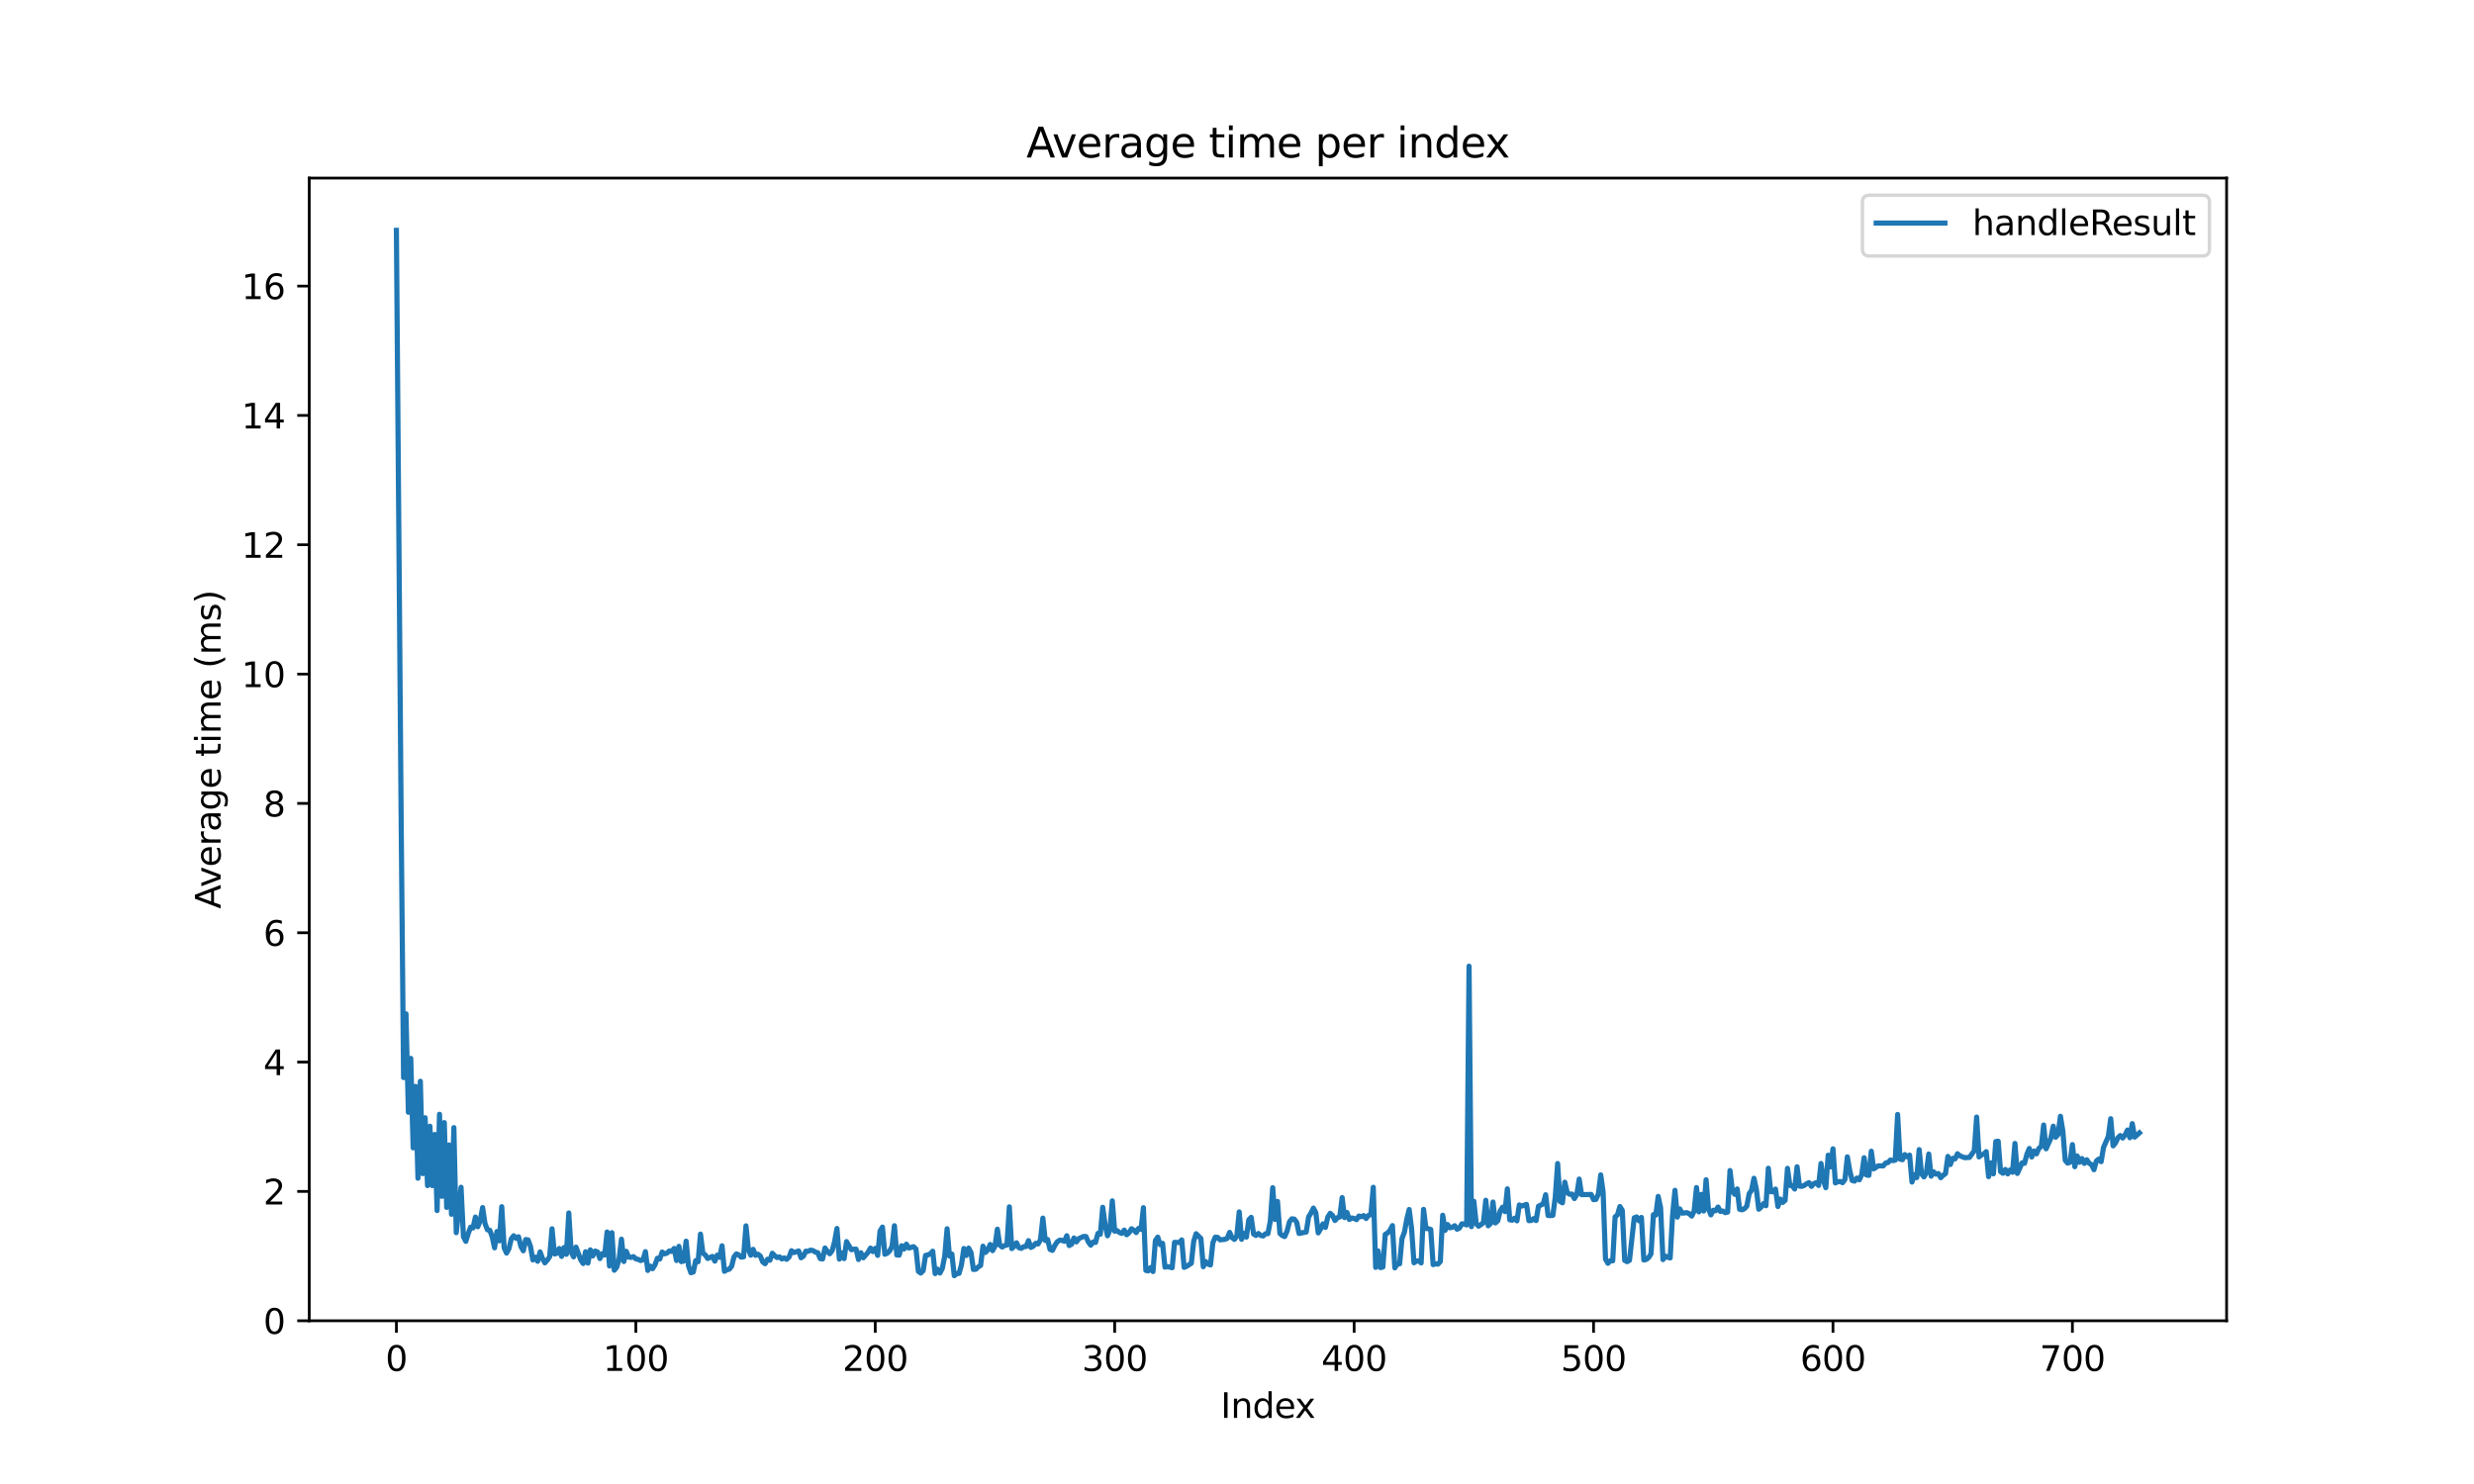 <?xml version="1.0" encoding="utf-8" standalone="no"?>
<!DOCTYPE svg PUBLIC "-//W3C//DTD SVG 1.1//EN"
  "http://www.w3.org/Graphics/SVG/1.1/DTD/svg11.dtd">
<svg xmlns:xlink="http://www.w3.org/1999/xlink" width="720pt" height="432pt" viewBox="0 0 720 432" xmlns="http://www.w3.org/2000/svg" version="1.1">
 <defs>
  <style type="text/css">*{stroke-linejoin: round; stroke-linecap: butt}</style>
 </defs>
 <g id="figure_1">
  <g id="patch_1">
   <path d="M 0 432 
L 720 432 
L 720 0 
L 0 0 
z
" style="fill: #ffffff"/>
  </g>
  <g id="axes_1">
   <g id="patch_2">
    <path d="M 90 384.48 
L 648 384.48 
L 648 51.84 
L 90 51.84 
z
" style="fill: #ffffff"/>
   </g>
   <g id="matplotlib.axis_1">
    <g id="xtick_1">
     <g id="line2d_1">
      <defs>
       <path id="med10ab47ea" d="M 0 0 
L 0 3.5 
" style="stroke: #000000; stroke-width: 0.8"/>
      </defs>
      <g>
       <use xlink:href="#med10ab47ea" x="115.364" y="384.48" style="stroke: #000000; stroke-width: 0.8"/>
      </g>
     </g>
     <g id="text_1">
      <!-- 0 -->
      <g transform="translate(112.182 399.078) scale(0.1 -0.1)">
       <defs>
        <path id="DejaVuSans-30" d="M 2034 4250 
Q 1547 4250 1301 3770 
Q 1056 3291 1056 2328 
Q 1056 1369 1301 889 
Q 1547 409 2034 409 
Q 2525 409 2770 889 
Q 3016 1369 3016 2328 
Q 3016 3291 2770 3770 
Q 2525 4250 2034 4250 
z
M 2034 4750 
Q 2819 4750 3233 4129 
Q 3647 3509 3647 2328 
Q 3647 1150 3233 529 
Q 2819 -91 2034 -91 
Q 1250 -91 836 529 
Q 422 1150 422 2328 
Q 422 3509 836 4129 
Q 1250 4750 2034 4750 
z
" transform="scale(0.016)"/>
       </defs>
       <use xlink:href="#DejaVuSans-30"/>
      </g>
     </g>
    </g>
    <g id="xtick_2">
     <g id="line2d_2">
      <g>
       <use xlink:href="#med10ab47ea" x="185.044" y="384.48" style="stroke: #000000; stroke-width: 0.8"/>
      </g>
     </g>
     <g id="text_2">
      <!-- 100 -->
      <g transform="translate(175.5 399.078) scale(0.1 -0.1)">
       <defs>
        <path id="DejaVuSans-31" d="M 794 531 
L 1825 531 
L 1825 4091 
L 703 3866 
L 703 4441 
L 1819 4666 
L 2450 4666 
L 2450 531 
L 3481 531 
L 3481 0 
L 794 0 
L 794 531 
z
" transform="scale(0.016)"/>
       </defs>
       <use xlink:href="#DejaVuSans-31"/>
       <use xlink:href="#DejaVuSans-30" transform="translate(63.623 0)"/>
       <use xlink:href="#DejaVuSans-30" transform="translate(127.246 0)"/>
      </g>
     </g>
    </g>
    <g id="xtick_3">
     <g id="line2d_3">
      <g>
       <use xlink:href="#med10ab47ea" x="254.724" y="384.48" style="stroke: #000000; stroke-width: 0.8"/>
      </g>
     </g>
     <g id="text_3">
      <!-- 200 -->
      <g transform="translate(245.181 399.078) scale(0.1 -0.1)">
       <defs>
        <path id="DejaVuSans-32" d="M 1228 531 
L 3431 531 
L 3431 0 
L 469 0 
L 469 531 
Q 828 903 1448 1529 
Q 2069 2156 2228 2338 
Q 2531 2678 2651 2914 
Q 2772 3150 2772 3378 
Q 2772 3750 2511 3984 
Q 2250 4219 1831 4219 
Q 1534 4219 1204 4116 
Q 875 4013 500 3803 
L 500 4441 
Q 881 4594 1212 4672 
Q 1544 4750 1819 4750 
Q 2544 4750 2975 4387 
Q 3406 4025 3406 3419 
Q 3406 3131 3298 2873 
Q 3191 2616 2906 2266 
Q 2828 2175 2409 1742 
Q 1991 1309 1228 531 
z
" transform="scale(0.016)"/>
       </defs>
       <use xlink:href="#DejaVuSans-32"/>
       <use xlink:href="#DejaVuSans-30" transform="translate(63.623 0)"/>
       <use xlink:href="#DejaVuSans-30" transform="translate(127.246 0)"/>
      </g>
     </g>
    </g>
    <g id="xtick_4">
     <g id="line2d_4">
      <g>
       <use xlink:href="#med10ab47ea" x="324.405" y="384.48" style="stroke: #000000; stroke-width: 0.8"/>
      </g>
     </g>
     <g id="text_4">
      <!-- 300 -->
      <g transform="translate(314.861 399.078) scale(0.1 -0.1)">
       <defs>
        <path id="DejaVuSans-33" d="M 2597 2516 
Q 3050 2419 3304 2112 
Q 3559 1806 3559 1356 
Q 3559 666 3084 287 
Q 2609 -91 1734 -91 
Q 1441 -91 1130 -33 
Q 819 25 488 141 
L 488 750 
Q 750 597 1062 519 
Q 1375 441 1716 441 
Q 2309 441 2620 675 
Q 2931 909 2931 1356 
Q 2931 1769 2642 2001 
Q 2353 2234 1838 2234 
L 1294 2234 
L 1294 2753 
L 1863 2753 
Q 2328 2753 2575 2939 
Q 2822 3125 2822 3475 
Q 2822 3834 2567 4026 
Q 2313 4219 1838 4219 
Q 1578 4219 1281 4162 
Q 984 4106 628 3988 
L 628 4550 
Q 988 4650 1302 4700 
Q 1616 4750 1894 4750 
Q 2613 4750 3031 4423 
Q 3450 4097 3450 3541 
Q 3450 3153 3228 2886 
Q 3006 2619 2597 2516 
z
" transform="scale(0.016)"/>
       </defs>
       <use xlink:href="#DejaVuSans-33"/>
       <use xlink:href="#DejaVuSans-30" transform="translate(63.623 0)"/>
       <use xlink:href="#DejaVuSans-30" transform="translate(127.246 0)"/>
      </g>
     </g>
    </g>
    <g id="xtick_5">
     <g id="line2d_5">
      <g>
       <use xlink:href="#med10ab47ea" x="394.085" y="384.48" style="stroke: #000000; stroke-width: 0.8"/>
      </g>
     </g>
     <g id="text_5">
      <!-- 400 -->
      <g transform="translate(384.541 399.078) scale(0.1 -0.1)">
       <defs>
        <path id="DejaVuSans-34" d="M 2419 4116 
L 825 1625 
L 2419 1625 
L 2419 4116 
z
M 2253 4666 
L 3047 4666 
L 3047 1625 
L 3713 1625 
L 3713 1100 
L 3047 1100 
L 3047 0 
L 2419 0 
L 2419 1100 
L 313 1100 
L 313 1709 
L 2253 4666 
z
" transform="scale(0.016)"/>
       </defs>
       <use xlink:href="#DejaVuSans-34"/>
       <use xlink:href="#DejaVuSans-30" transform="translate(63.623 0)"/>
       <use xlink:href="#DejaVuSans-30" transform="translate(127.246 0)"/>
      </g>
     </g>
    </g>
    <g id="xtick_6">
     <g id="line2d_6">
      <g>
       <use xlink:href="#med10ab47ea" x="463.765" y="384.48" style="stroke: #000000; stroke-width: 0.8"/>
      </g>
     </g>
     <g id="text_6">
      <!-- 500 -->
      <g transform="translate(454.221 399.078) scale(0.1 -0.1)">
       <defs>
        <path id="DejaVuSans-35" d="M 691 4666 
L 3169 4666 
L 3169 4134 
L 1269 4134 
L 1269 2991 
Q 1406 3038 1543 3061 
Q 1681 3084 1819 3084 
Q 2600 3084 3056 2656 
Q 3513 2228 3513 1497 
Q 3513 744 3044 326 
Q 2575 -91 1722 -91 
Q 1428 -91 1123 -41 
Q 819 9 494 109 
L 494 744 
Q 775 591 1075 516 
Q 1375 441 1709 441 
Q 2250 441 2565 725 
Q 2881 1009 2881 1497 
Q 2881 1984 2565 2268 
Q 2250 2553 1709 2553 
Q 1456 2553 1204 2497 
Q 953 2441 691 2322 
L 691 4666 
z
" transform="scale(0.016)"/>
       </defs>
       <use xlink:href="#DejaVuSans-35"/>
       <use xlink:href="#DejaVuSans-30" transform="translate(63.623 0)"/>
       <use xlink:href="#DejaVuSans-30" transform="translate(127.246 0)"/>
      </g>
     </g>
    </g>
    <g id="xtick_7">
     <g id="line2d_7">
      <g>
       <use xlink:href="#med10ab47ea" x="533.446" y="384.48" style="stroke: #000000; stroke-width: 0.8"/>
      </g>
     </g>
     <g id="text_7">
      <!-- 600 -->
      <g transform="translate(523.902 399.078) scale(0.1 -0.1)">
       <defs>
        <path id="DejaVuSans-36" d="M 2113 2584 
Q 1688 2584 1439 2293 
Q 1191 2003 1191 1497 
Q 1191 994 1439 701 
Q 1688 409 2113 409 
Q 2538 409 2786 701 
Q 3034 994 3034 1497 
Q 3034 2003 2786 2293 
Q 2538 2584 2113 2584 
z
M 3366 4563 
L 3366 3988 
Q 3128 4100 2886 4159 
Q 2644 4219 2406 4219 
Q 1781 4219 1451 3797 
Q 1122 3375 1075 2522 
Q 1259 2794 1537 2939 
Q 1816 3084 2150 3084 
Q 2853 3084 3261 2657 
Q 3669 2231 3669 1497 
Q 3669 778 3244 343 
Q 2819 -91 2113 -91 
Q 1303 -91 875 529 
Q 447 1150 447 2328 
Q 447 3434 972 4092 
Q 1497 4750 2381 4750 
Q 2619 4750 2861 4703 
Q 3103 4656 3366 4563 
z
" transform="scale(0.016)"/>
       </defs>
       <use xlink:href="#DejaVuSans-36"/>
       <use xlink:href="#DejaVuSans-30" transform="translate(63.623 0)"/>
       <use xlink:href="#DejaVuSans-30" transform="translate(127.246 0)"/>
      </g>
     </g>
    </g>
    <g id="xtick_8">
     <g id="line2d_8">
      <g>
       <use xlink:href="#med10ab47ea" x="603.126" y="384.48" style="stroke: #000000; stroke-width: 0.8"/>
      </g>
     </g>
     <g id="text_8">
      <!-- 700 -->
      <g transform="translate(593.582 399.078) scale(0.1 -0.1)">
       <defs>
        <path id="DejaVuSans-37" d="M 525 4666 
L 3525 4666 
L 3525 4397 
L 1831 0 
L 1172 0 
L 2766 4134 
L 525 4134 
L 525 4666 
z
" transform="scale(0.016)"/>
       </defs>
       <use xlink:href="#DejaVuSans-37"/>
       <use xlink:href="#DejaVuSans-30" transform="translate(63.623 0)"/>
       <use xlink:href="#DejaVuSans-30" transform="translate(127.246 0)"/>
      </g>
     </g>
    </g>
    <g id="text_9">
     <!-- Index -->
     <g transform="translate(355.234 412.757) scale(0.1 -0.1)">
      <defs>
       <path id="DejaVuSans-49" d="M 628 4666 
L 1259 4666 
L 1259 0 
L 628 0 
L 628 4666 
z
" transform="scale(0.016)"/>
       <path id="DejaVuSans-6e" d="M 3513 2113 
L 3513 0 
L 2938 0 
L 2938 2094 
Q 2938 2591 2744 2837 
Q 2550 3084 2163 3084 
Q 1697 3084 1428 2787 
Q 1159 2491 1159 1978 
L 1159 0 
L 581 0 
L 581 3500 
L 1159 3500 
L 1159 2956 
Q 1366 3272 1645 3428 
Q 1925 3584 2291 3584 
Q 2894 3584 3203 3211 
Q 3513 2838 3513 2113 
z
" transform="scale(0.016)"/>
       <path id="DejaVuSans-64" d="M 2906 2969 
L 2906 4863 
L 3481 4863 
L 3481 0 
L 2906 0 
L 2906 525 
Q 2725 213 2448 61 
Q 2172 -91 1784 -91 
Q 1150 -91 751 415 
Q 353 922 353 1747 
Q 353 2572 751 3078 
Q 1150 3584 1784 3584 
Q 2172 3584 2448 3432 
Q 2725 3281 2906 2969 
z
M 947 1747 
Q 947 1113 1208 752 
Q 1469 391 1925 391 
Q 2381 391 2643 752 
Q 2906 1113 2906 1747 
Q 2906 2381 2643 2742 
Q 2381 3103 1925 3103 
Q 1469 3103 1208 2742 
Q 947 2381 947 1747 
z
" transform="scale(0.016)"/>
       <path id="DejaVuSans-65" d="M 3597 1894 
L 3597 1613 
L 953 1613 
Q 991 1019 1311 708 
Q 1631 397 2203 397 
Q 2534 397 2845 478 
Q 3156 559 3463 722 
L 3463 178 
Q 3153 47 2828 -22 
Q 2503 -91 2169 -91 
Q 1331 -91 842 396 
Q 353 884 353 1716 
Q 353 2575 817 3079 
Q 1281 3584 2069 3584 
Q 2775 3584 3186 3129 
Q 3597 2675 3597 1894 
z
M 3022 2063 
Q 3016 2534 2758 2815 
Q 2500 3097 2075 3097 
Q 1594 3097 1305 2825 
Q 1016 2553 972 2059 
L 3022 2063 
z
" transform="scale(0.016)"/>
       <path id="DejaVuSans-78" d="M 3513 3500 
L 2247 1797 
L 3578 0 
L 2900 0 
L 1881 1375 
L 863 0 
L 184 0 
L 1544 1831 
L 300 3500 
L 978 3500 
L 1906 2253 
L 2834 3500 
L 3513 3500 
z
" transform="scale(0.016)"/>
      </defs>
      <use xlink:href="#DejaVuSans-49"/>
      <use xlink:href="#DejaVuSans-6e" transform="translate(29.492 0)"/>
      <use xlink:href="#DejaVuSans-64" transform="translate(92.871 0)"/>
      <use xlink:href="#DejaVuSans-65" transform="translate(156.348 0)"/>
      <use xlink:href="#DejaVuSans-78" transform="translate(216.121 0)"/>
     </g>
    </g>
   </g>
   <g id="matplotlib.axis_2">
    <g id="ytick_1">
     <g id="line2d_9">
      <defs>
       <path id="md14aa8a199" d="M 0 0 
L -3.5 0 
" style="stroke: #000000; stroke-width: 0.8"/>
      </defs>
      <g>
       <use xlink:href="#md14aa8a199" x="90" y="384.48" style="stroke: #000000; stroke-width: 0.8"/>
      </g>
     </g>
     <g id="text_10">
      <!-- 0 -->
      <g transform="translate(76.638 388.279) scale(0.1 -0.1)">
       <use xlink:href="#DejaVuSans-30"/>
      </g>
     </g>
    </g>
    <g id="ytick_2">
     <g id="line2d_10">
      <g>
       <use xlink:href="#md14aa8a199" x="90" y="346.83" style="stroke: #000000; stroke-width: 0.8"/>
      </g>
     </g>
     <g id="text_11">
      <!-- 2 -->
      <g transform="translate(76.638 350.629) scale(0.1 -0.1)">
       <use xlink:href="#DejaVuSans-32"/>
      </g>
     </g>
    </g>
    <g id="ytick_3">
     <g id="line2d_11">
      <g>
       <use xlink:href="#md14aa8a199" x="90" y="309.181" style="stroke: #000000; stroke-width: 0.8"/>
      </g>
     </g>
     <g id="text_12">
      <!-- 4 -->
      <g transform="translate(76.638 312.98) scale(0.1 -0.1)">
       <use xlink:href="#DejaVuSans-34"/>
      </g>
     </g>
    </g>
    <g id="ytick_4">
     <g id="line2d_12">
      <g>
       <use xlink:href="#md14aa8a199" x="90" y="271.531" style="stroke: #000000; stroke-width: 0.8"/>
      </g>
     </g>
     <g id="text_13">
      <!-- 6 -->
      <g transform="translate(76.638 275.33) scale(0.1 -0.1)">
       <use xlink:href="#DejaVuSans-36"/>
      </g>
     </g>
    </g>
    <g id="ytick_5">
     <g id="line2d_13">
      <g>
       <use xlink:href="#md14aa8a199" x="90" y="233.881" style="stroke: #000000; stroke-width: 0.8"/>
      </g>
     </g>
     <g id="text_14">
      <!-- 8 -->
      <g transform="translate(76.638 237.68) scale(0.1 -0.1)">
       <defs>
        <path id="DejaVuSans-38" d="M 2034 2216 
Q 1584 2216 1326 1975 
Q 1069 1734 1069 1313 
Q 1069 891 1326 650 
Q 1584 409 2034 409 
Q 2484 409 2743 651 
Q 3003 894 3003 1313 
Q 3003 1734 2745 1975 
Q 2488 2216 2034 2216 
z
M 1403 2484 
Q 997 2584 770 2862 
Q 544 3141 544 3541 
Q 544 4100 942 4425 
Q 1341 4750 2034 4750 
Q 2731 4750 3128 4425 
Q 3525 4100 3525 3541 
Q 3525 3141 3298 2862 
Q 3072 2584 2669 2484 
Q 3125 2378 3379 2068 
Q 3634 1759 3634 1313 
Q 3634 634 3220 271 
Q 2806 -91 2034 -91 
Q 1263 -91 848 271 
Q 434 634 434 1313 
Q 434 1759 690 2068 
Q 947 2378 1403 2484 
z
M 1172 3481 
Q 1172 3119 1398 2916 
Q 1625 2713 2034 2713 
Q 2441 2713 2670 2916 
Q 2900 3119 2900 3481 
Q 2900 3844 2670 4047 
Q 2441 4250 2034 4250 
Q 1625 4250 1398 4047 
Q 1172 3844 1172 3481 
z
" transform="scale(0.016)"/>
       </defs>
       <use xlink:href="#DejaVuSans-38"/>
      </g>
     </g>
    </g>
    <g id="ytick_6">
     <g id="line2d_14">
      <g>
       <use xlink:href="#md14aa8a199" x="90" y="196.231" style="stroke: #000000; stroke-width: 0.8"/>
      </g>
     </g>
     <g id="text_15">
      <!-- 10 -->
      <g transform="translate(70.275 200.031) scale(0.1 -0.1)">
       <use xlink:href="#DejaVuSans-31"/>
       <use xlink:href="#DejaVuSans-30" transform="translate(63.623 0)"/>
      </g>
     </g>
    </g>
    <g id="ytick_7">
     <g id="line2d_15">
      <g>
       <use xlink:href="#md14aa8a199" x="90" y="158.582" style="stroke: #000000; stroke-width: 0.8"/>
      </g>
     </g>
     <g id="text_16">
      <!-- 12 -->
      <g transform="translate(70.275 162.381) scale(0.1 -0.1)">
       <use xlink:href="#DejaVuSans-31"/>
       <use xlink:href="#DejaVuSans-32" transform="translate(63.623 0)"/>
      </g>
     </g>
    </g>
    <g id="ytick_8">
     <g id="line2d_16">
      <g>
       <use xlink:href="#md14aa8a199" x="90" y="120.932" style="stroke: #000000; stroke-width: 0.8"/>
      </g>
     </g>
     <g id="text_17">
      <!-- 14 -->
      <g transform="translate(70.275 124.731) scale(0.1 -0.1)">
       <use xlink:href="#DejaVuSans-31"/>
       <use xlink:href="#DejaVuSans-34" transform="translate(63.623 0)"/>
      </g>
     </g>
    </g>
    <g id="ytick_9">
     <g id="line2d_17">
      <g>
       <use xlink:href="#md14aa8a199" x="90" y="83.282" style="stroke: #000000; stroke-width: 0.8"/>
      </g>
     </g>
     <g id="text_18">
      <!-- 16 -->
      <g transform="translate(70.275 87.081) scale(0.1 -0.1)">
       <use xlink:href="#DejaVuSans-31"/>
       <use xlink:href="#DejaVuSans-36" transform="translate(63.623 0)"/>
      </g>
     </g>
    </g>
    <g id="text_19">
     <!-- Average time (ms) -->
     <g transform="translate(64.195 264.544) rotate(-90) scale(0.1 -0.1)">
      <defs>
       <path id="DejaVuSans-41" d="M 2188 4044 
L 1331 1722 
L 3047 1722 
L 2188 4044 
z
M 1831 4666 
L 2547 4666 
L 4325 0 
L 3669 0 
L 3244 1197 
L 1141 1197 
L 716 0 
L 50 0 
L 1831 4666 
z
" transform="scale(0.016)"/>
       <path id="DejaVuSans-76" d="M 191 3500 
L 800 3500 
L 1894 563 
L 2988 3500 
L 3597 3500 
L 2284 0 
L 1503 0 
L 191 3500 
z
" transform="scale(0.016)"/>
       <path id="DejaVuSans-72" d="M 2631 2963 
Q 2534 3019 2420 3045 
Q 2306 3072 2169 3072 
Q 1681 3072 1420 2755 
Q 1159 2438 1159 1844 
L 1159 0 
L 581 0 
L 581 3500 
L 1159 3500 
L 1159 2956 
Q 1341 3275 1631 3429 
Q 1922 3584 2338 3584 
Q 2397 3584 2469 3576 
Q 2541 3569 2628 3553 
L 2631 2963 
z
" transform="scale(0.016)"/>
       <path id="DejaVuSans-61" d="M 2194 1759 
Q 1497 1759 1228 1600 
Q 959 1441 959 1056 
Q 959 750 1161 570 
Q 1363 391 1709 391 
Q 2188 391 2477 730 
Q 2766 1069 2766 1631 
L 2766 1759 
L 2194 1759 
z
M 3341 1997 
L 3341 0 
L 2766 0 
L 2766 531 
Q 2569 213 2275 61 
Q 1981 -91 1556 -91 
Q 1019 -91 701 211 
Q 384 513 384 1019 
Q 384 1609 779 1909 
Q 1175 2209 1959 2209 
L 2766 2209 
L 2766 2266 
Q 2766 2663 2505 2880 
Q 2244 3097 1772 3097 
Q 1472 3097 1187 3025 
Q 903 2953 641 2809 
L 641 3341 
Q 956 3463 1253 3523 
Q 1550 3584 1831 3584 
Q 2591 3584 2966 3190 
Q 3341 2797 3341 1997 
z
" transform="scale(0.016)"/>
       <path id="DejaVuSans-67" d="M 2906 1791 
Q 2906 2416 2648 2759 
Q 2391 3103 1925 3103 
Q 1463 3103 1205 2759 
Q 947 2416 947 1791 
Q 947 1169 1205 825 
Q 1463 481 1925 481 
Q 2391 481 2648 825 
Q 2906 1169 2906 1791 
z
M 3481 434 
Q 3481 -459 3084 -895 
Q 2688 -1331 1869 -1331 
Q 1566 -1331 1297 -1286 
Q 1028 -1241 775 -1147 
L 775 -588 
Q 1028 -725 1275 -790 
Q 1522 -856 1778 -856 
Q 2344 -856 2625 -561 
Q 2906 -266 2906 331 
L 2906 616 
Q 2728 306 2450 153 
Q 2172 0 1784 0 
Q 1141 0 747 490 
Q 353 981 353 1791 
Q 353 2603 747 3093 
Q 1141 3584 1784 3584 
Q 2172 3584 2450 3431 
Q 2728 3278 2906 2969 
L 2906 3500 
L 3481 3500 
L 3481 434 
z
" transform="scale(0.016)"/>
       <path id="DejaVuSans-20" transform="scale(0.016)"/>
       <path id="DejaVuSans-74" d="M 1172 4494 
L 1172 3500 
L 2356 3500 
L 2356 3053 
L 1172 3053 
L 1172 1153 
Q 1172 725 1289 603 
Q 1406 481 1766 481 
L 2356 481 
L 2356 0 
L 1766 0 
Q 1100 0 847 248 
Q 594 497 594 1153 
L 594 3053 
L 172 3053 
L 172 3500 
L 594 3500 
L 594 4494 
L 1172 4494 
z
" transform="scale(0.016)"/>
       <path id="DejaVuSans-69" d="M 603 3500 
L 1178 3500 
L 1178 0 
L 603 0 
L 603 3500 
z
M 603 4863 
L 1178 4863 
L 1178 4134 
L 603 4134 
L 603 4863 
z
" transform="scale(0.016)"/>
       <path id="DejaVuSans-6d" d="M 3328 2828 
Q 3544 3216 3844 3400 
Q 4144 3584 4550 3584 
Q 5097 3584 5394 3201 
Q 5691 2819 5691 2113 
L 5691 0 
L 5113 0 
L 5113 2094 
Q 5113 2597 4934 2840 
Q 4756 3084 4391 3084 
Q 3944 3084 3684 2787 
Q 3425 2491 3425 1978 
L 3425 0 
L 2847 0 
L 2847 2094 
Q 2847 2600 2669 2842 
Q 2491 3084 2119 3084 
Q 1678 3084 1418 2786 
Q 1159 2488 1159 1978 
L 1159 0 
L 581 0 
L 581 3500 
L 1159 3500 
L 1159 2956 
Q 1356 3278 1631 3431 
Q 1906 3584 2284 3584 
Q 2666 3584 2933 3390 
Q 3200 3197 3328 2828 
z
" transform="scale(0.016)"/>
       <path id="DejaVuSans-28" d="M 1984 4856 
Q 1566 4138 1362 3434 
Q 1159 2731 1159 2009 
Q 1159 1288 1364 580 
Q 1569 -128 1984 -844 
L 1484 -844 
Q 1016 -109 783 600 
Q 550 1309 550 2009 
Q 550 2706 781 3412 
Q 1013 4119 1484 4856 
L 1984 4856 
z
" transform="scale(0.016)"/>
       <path id="DejaVuSans-73" d="M 2834 3397 
L 2834 2853 
Q 2591 2978 2328 3040 
Q 2066 3103 1784 3103 
Q 1356 3103 1142 2972 
Q 928 2841 928 2578 
Q 928 2378 1081 2264 
Q 1234 2150 1697 2047 
L 1894 2003 
Q 2506 1872 2764 1633 
Q 3022 1394 3022 966 
Q 3022 478 2636 193 
Q 2250 -91 1575 -91 
Q 1294 -91 989 -36 
Q 684 19 347 128 
L 347 722 
Q 666 556 975 473 
Q 1284 391 1588 391 
Q 1994 391 2212 530 
Q 2431 669 2431 922 
Q 2431 1156 2273 1281 
Q 2116 1406 1581 1522 
L 1381 1569 
Q 847 1681 609 1914 
Q 372 2147 372 2553 
Q 372 3047 722 3315 
Q 1072 3584 1716 3584 
Q 2034 3584 2315 3537 
Q 2597 3491 2834 3397 
z
" transform="scale(0.016)"/>
       <path id="DejaVuSans-29" d="M 513 4856 
L 1013 4856 
Q 1481 4119 1714 3412 
Q 1947 2706 1947 2009 
Q 1947 1309 1714 600 
Q 1481 -109 1013 -844 
L 513 -844 
Q 928 -128 1133 580 
Q 1338 1288 1338 2009 
Q 1338 2731 1133 3434 
Q 928 4138 513 4856 
z
" transform="scale(0.016)"/>
      </defs>
      <use xlink:href="#DejaVuSans-41"/>
      <use xlink:href="#DejaVuSans-76" transform="translate(62.533 0)"/>
      <use xlink:href="#DejaVuSans-65" transform="translate(121.713 0)"/>
      <use xlink:href="#DejaVuSans-72" transform="translate(183.236 0)"/>
      <use xlink:href="#DejaVuSans-61" transform="translate(224.35 0)"/>
      <use xlink:href="#DejaVuSans-67" transform="translate(285.629 0)"/>
      <use xlink:href="#DejaVuSans-65" transform="translate(349.105 0)"/>
      <use xlink:href="#DejaVuSans-20" transform="translate(410.629 0)"/>
      <use xlink:href="#DejaVuSans-74" transform="translate(442.416 0)"/>
      <use xlink:href="#DejaVuSans-69" transform="translate(481.625 0)"/>
      <use xlink:href="#DejaVuSans-6d" transform="translate(509.408 0)"/>
      <use xlink:href="#DejaVuSans-65" transform="translate(606.82 0)"/>
      <use xlink:href="#DejaVuSans-20" transform="translate(668.344 0)"/>
      <use xlink:href="#DejaVuSans-28" transform="translate(700.131 0)"/>
      <use xlink:href="#DejaVuSans-6d" transform="translate(739.145 0)"/>
      <use xlink:href="#DejaVuSans-73" transform="translate(836.557 0)"/>
      <use xlink:href="#DejaVuSans-29" transform="translate(888.656 0)"/>
     </g>
    </g>
   </g>
   <g id="line2d_18">
    <path d="M 115.364 67.055 
L 116.757 239.615 
L 117.454 313.696 
L 118.151 295.13 
L 118.848 323.789 
L 119.544 308.096 
L 120.241 334.145 
L 120.938 316.256 
L 121.635 342.986 
L 122.332 314.763 
L 123.028 341.657 
L 123.725 325.387 
L 124.422 345.134 
L 125.119 327.859 
L 125.816 345.15 
L 126.512 330.238 
L 127.209 352.405 
L 127.906 324.373 
L 128.603 348.259 
L 129.3 326.793 
L 129.997 351.482 
L 130.693 333.308 
L 131.39 353.486 
L 132.087 328.255 
L 132.784 358.84 
L 134.177 345.616 
L 134.874 360.028 
L 135.571 361.368 
L 136.268 359.085 
L 136.965 357.238 
L 137.661 357.461 
L 138.358 354.289 
L 139.055 357.111 
L 139.752 355.341 
L 140.449 351.531 
L 141.145 356.167 
L 141.842 357.989 
L 142.539 358.124 
L 143.236 360.011 
L 143.933 363.251 
L 144.629 358.499 
L 145.326 361.219 
L 146.023 351.274 
L 146.72 363.231 
L 147.417 364.777 
L 148.113 363.484 
L 148.81 360.593 
L 149.507 359.735 
L 150.204 360.48 
L 150.901 360.031 
L 151.597 362.851 
L 152.294 364.107 
L 152.991 360.836 
L 153.688 360.937 
L 154.385 362.842 
L 155.081 366.777 
L 155.778 365.972 
L 156.475 367.165 
L 157.172 364.436 
L 157.869 366.316 
L 158.565 367.621 
L 159.262 366.849 
L 159.959 365.856 
L 160.656 357.705 
L 161.353 365.036 
L 162.049 364.853 
L 162.746 363.45 
L 163.443 365.744 
L 164.14 363.161 
L 164.837 365.141 
L 165.533 353.104 
L 166.23 364.475 
L 166.927 365.881 
L 167.624 363.043 
L 169.017 366.758 
L 169.714 367.813 
L 170.411 364.377 
L 171.108 367.687 
L 171.805 363.841 
L 172.501 365.617 
L 173.198 364.187 
L 173.895 364.453 
L 174.592 366.376 
L 175.289 364.942 
L 175.986 365.329 
L 176.682 358.635 
L 177.379 368.542 
L 178.076 358.844 
L 178.773 369.769 
L 179.47 368.905 
L 180.166 366.602 
L 180.863 360.737 
L 181.56 367.229 
L 182.257 364.27 
L 182.954 365.95 
L 183.65 366.042 
L 184.347 365.813 
L 185.044 366.457 
L 185.741 366.614 
L 186.438 366.951 
L 187.134 366.738 
L 187.831 364.361 
L 188.528 369.837 
L 189.225 368.566 
L 189.922 369.324 
L 190.618 368.194 
L 191.315 366.269 
L 192.012 366.515 
L 192.709 364.477 
L 193.406 365.002 
L 194.102 364.781 
L 194.799 364.155 
L 195.496 364.288 
L 196.193 363.435 
L 196.89 366.932 
L 197.586 362.819 
L 198.283 367.266 
L 198.98 367.088 
L 199.677 361.312 
L 200.374 368.51 
L 201.07 370.501 
L 201.767 370.278 
L 202.464 366.979 
L 203.161 367.303 
L 203.858 359.25 
L 204.554 364.776 
L 205.251 365.308 
L 205.948 366.352 
L 207.342 365.758 
L 208.038 367.123 
L 208.735 365.383 
L 209.432 366.012 
L 210.129 362.662 
L 210.826 370.087 
L 211.522 369.648 
L 212.219 369.468 
L 212.916 368.643 
L 213.613 365.884 
L 214.31 365.014 
L 215.006 365.311 
L 215.703 365.969 
L 216.4 365.871 
L 217.097 356.851 
L 217.794 363.643 
L 218.491 365.394 
L 219.187 363.692 
L 219.884 365.435 
L 220.581 365.095 
L 221.278 365.663 
L 221.975 367.361 
L 222.671 367.875 
L 223.368 366.571 
L 224.065 366.858 
L 224.762 364.831 
L 225.459 365.536 
L 226.155 366.082 
L 226.852 365.894 
L 227.549 366.491 
L 228.246 366.185 
L 228.943 366.598 
L 229.639 365.935 
L 230.336 364.09 
L 231.033 364.636 
L 232.427 364.159 
L 233.123 366.139 
L 233.82 365.675 
L 234.517 364.227 
L 235.214 364.264 
L 235.911 363.919 
L 236.607 364.058 
L 237.304 364.505 
L 238.001 364.671 
L 238.698 366.374 
L 239.395 366.498 
L 240.091 363.296 
L 240.788 364.317 
L 241.485 364.982 
L 242.182 364.065 
L 242.879 361.495 
L 243.575 357.611 
L 244.272 366.538 
L 244.969 364.711 
L 245.666 366.386 
L 246.363 361.435 
L 247.756 363.8 
L 248.453 363.649 
L 249.15 363.636 
L 249.847 366.649 
L 250.543 364.673 
L 251.24 366.147 
L 252.634 364.549 
L 253.331 363.32 
L 254.027 364.334 
L 254.724 363.406 
L 255.421 365.446 
L 256.118 358.359 
L 256.815 357.21 
L 257.511 365.112 
L 258.208 364.831 
L 258.905 364.168 
L 259.602 362.882 
L 260.299 356.815 
L 260.996 365.343 
L 261.692 365.372 
L 262.389 362.633 
L 263.086 363.595 
L 263.783 362.185 
L 264.48 363.313 
L 265.873 362.911 
L 266.57 363.588 
L 267.267 370.103 
L 267.964 370.6 
L 268.66 369.908 
L 269.357 365.464 
L 270.054 365.299 
L 270.751 365 
L 271.448 364.229 
L 272.144 370.754 
L 272.841 369.446 
L 273.538 370.588 
L 274.235 369.248 
L 274.932 365.723 
L 275.628 357.698 
L 276.325 365.629 
L 277.022 365.071 
L 277.719 371.357 
L 278.416 370.771 
L 279.112 370.691 
L 279.809 368.205 
L 280.506 363.444 
L 281.203 365.478 
L 281.9 363.33 
L 282.596 364.639 
L 283.293 369.547 
L 283.99 369.488 
L 284.687 368.819 
L 285.384 368.373 
L 286.08 362.766 
L 286.777 364.602 
L 287.474 363.842 
L 288.171 362.271 
L 288.868 364.072 
L 289.564 362.764 
L 290.261 357.819 
L 290.958 362.444 
L 291.655 363.013 
L 292.352 362.586 
L 293.048 362.426 
L 293.745 351.318 
L 294.442 363.468 
L 295.139 362.835 
L 295.836 361.788 
L 296.532 363.215 
L 297.229 363.406 
L 297.926 362.898 
L 298.623 362.869 
L 299.32 361.16 
L 300.016 363.127 
L 300.713 362.768 
L 301.41 361.93 
L 302.107 362.123 
L 302.804 360.915 
L 303.5 354.598 
L 304.197 361.105 
L 304.894 360.845 
L 305.591 363.71 
L 306.288 363.986 
L 306.985 362.547 
L 307.681 361.503 
L 308.378 361.023 
L 309.075 361.073 
L 309.772 361.341 
L 310.469 359.726 
L 311.165 362.587 
L 311.862 362.204 
L 312.559 360.384 
L 313.256 361.525 
L 313.953 360.574 
L 315.346 359.932 
L 316.043 359.961 
L 316.74 361.533 
L 317.437 362.484 
L 318.133 361.534 
L 318.83 361.686 
L 319.527 359.047 
L 320.224 359.292 
L 320.921 351.443 
L 321.617 356.51 
L 322.314 359.744 
L 323.011 358.065 
L 323.708 349.573 
L 324.405 358.421 
L 325.101 358.246 
L 325.798 358.793 
L 326.495 359.048 
L 327.192 358.088 
L 327.889 359.448 
L 328.585 358.838 
L 329.282 357.704 
L 329.979 358.096 
L 330.676 358.812 
L 331.373 357.575 
L 332.069 357.877 
L 332.766 351.564 
L 333.463 369.82 
L 334.16 369.957 
L 334.857 368.993 
L 335.553 370.152 
L 336.25 361.103 
L 336.947 360.137 
L 337.644 362.331 
L 338.341 361.94 
L 339.037 368.873 
L 339.734 368.708 
L 341.128 369.041 
L 341.825 361.644 
L 343.218 361.716 
L 343.915 360.945 
L 344.612 368.937 
L 345.309 368.649 
L 346.702 367.731 
L 347.399 361.336 
L 348.096 359.142 
L 349.49 360.528 
L 350.186 368.755 
L 350.883 367.237 
L 351.58 368.001 
L 352.277 368.236 
L 352.974 361.8 
L 353.67 360.151 
L 354.367 360.208 
L 355.064 360.923 
L 356.458 360.776 
L 357.154 360.505 
L 357.851 358.751 
L 358.548 360.281 
L 359.245 360.802 
L 359.942 359.876 
L 360.638 352.794 
L 361.335 360.773 
L 362.032 359.03 
L 362.729 360.129 
L 363.426 355.123 
L 364.122 354.375 
L 364.819 359.222 
L 365.516 359.65 
L 366.213 359.069 
L 366.91 359.641 
L 367.606 359.802 
L 368.303 359.146 
L 369 359.122 
L 369.697 355.453 
L 370.394 345.748 
L 371.09 355.01 
L 371.787 349.741 
L 372.484 359.046 
L 373.181 359.672 
L 373.878 359.962 
L 374.574 358.373 
L 375.271 355.668 
L 375.968 354.804 
L 376.665 354.891 
L 377.362 355.804 
L 378.058 359.071 
L 380.149 358.64 
L 380.846 354.229 
L 381.542 353.114 
L 382.239 351.684 
L 382.936 353.024 
L 383.633 358.9 
L 384.33 357.751 
L 385.026 356.274 
L 385.723 357.313 
L 386.42 354.319 
L 387.117 353.201 
L 387.814 353.832 
L 388.51 355.293 
L 389.207 354.481 
L 389.904 354.266 
L 390.601 348.631 
L 391.298 354.452 
L 391.995 352.957 
L 392.691 354.996 
L 393.388 354.555 
L 394.085 354.692 
L 394.782 355.038 
L 395.479 353.998 
L 396.175 354.195 
L 396.872 353.871 
L 397.569 354.704 
L 398.266 353.805 
L 398.963 353.572 
L 399.659 345.62 
L 400.356 368.947 
L 401.053 364.154 
L 401.75 369.011 
L 402.447 368.838 
L 403.143 359.322 
L 403.84 358.926 
L 404.537 358.123 
L 405.234 356.776 
L 405.931 369.076 
L 406.627 367.982 
L 407.324 367.907 
L 408.021 360.545 
L 408.718 358.712 
L 409.415 354.914 
L 410.111 352.095 
L 410.808 357.649 
L 411.505 367.602 
L 412.202 367.109 
L 412.899 367.028 
L 413.595 367.643 
L 414.292 352.052 
L 414.989 357.608 
L 415.686 357.692 
L 416.383 357.898 
L 417.079 368.142 
L 417.776 367.907 
L 418.473 367.996 
L 419.17 367.235 
L 419.867 353.764 
L 420.563 358.158 
L 421.26 356.461 
L 421.957 357.421 
L 422.654 357.259 
L 423.351 356.81 
L 424.047 357.835 
L 424.744 357.48 
L 425.441 356.265 
L 426.138 356.329 
L 426.835 356.593 
L 427.531 281.264 
L 428.228 357.086 
L 428.925 349.693 
L 429.622 356.244 
L 430.319 356.951 
L 431.712 355.963 
L 432.409 349.407 
L 433.106 356.832 
L 433.803 356.157 
L 434.5 349.912 
L 435.196 356.009 
L 435.893 355.375 
L 436.59 352.515 
L 437.287 351.421 
L 437.984 352.703 
L 438.68 346.074 
L 439.377 355.081 
L 440.074 355.216 
L 440.771 354.624 
L 441.468 355.397 
L 442.164 350.765 
L 442.861 351.088 
L 444.255 350.601 
L 444.952 355.339 
L 445.648 355.289 
L 446.345 354.746 
L 447.042 355.314 
L 447.739 351.141 
L 449.132 350.45 
L 449.829 347.794 
L 450.526 353.83 
L 451.223 353.873 
L 451.92 353.791 
L 452.616 348.614 
L 453.313 338.71 
L 454.01 349.73 
L 454.707 350.151 
L 455.404 344.15 
L 456.1 347.147 
L 456.797 347.66 
L 457.494 347.598 
L 458.191 348.909 
L 458.888 347.732 
L 459.584 343.239 
L 460.281 347.772 
L 463.068 347.712 
L 463.765 349.23 
L 464.462 349.146 
L 465.159 347.614 
L 465.856 342.016 
L 466.552 347.031 
L 467.249 366.537 
L 467.946 367.759 
L 468.643 366.995 
L 469.34 367.029 
L 470.036 354.248 
L 470.733 353.649 
L 471.43 351.23 
L 472.127 352.329 
L 472.824 366.891 
L 473.52 367.285 
L 474.217 366.899 
L 475.611 354.515 
L 476.308 354.254 
L 477.004 355.388 
L 477.701 354.406 
L 478.398 366.794 
L 479.095 366.637 
L 479.792 366.085 
L 480.489 365.014 
L 481.185 353.588 
L 481.882 353.716 
L 482.579 348.283 
L 483.276 351.568 
L 483.973 366.676 
L 484.669 365.65 
L 485.366 366.006 
L 486.063 366.19 
L 486.76 353.825 
L 487.457 346.506 
L 488.153 354.307 
L 488.85 351.916 
L 489.547 353.159 
L 490.941 353.011 
L 491.637 353.331 
L 492.334 354.005 
L 493.031 352.585 
L 493.728 345.698 
L 494.425 352.784 
L 495.121 347.707 
L 495.818 352.53 
L 496.515 343.436 
L 497.212 351.945 
L 497.909 353.658 
L 498.605 352.318 
L 499.302 352.451 
L 499.999 351.374 
L 500.696 352.664 
L 501.393 352.536 
L 502.089 353.011 
L 502.786 352.842 
L 503.483 340.75 
L 504.18 346.732 
L 504.877 347.684 
L 505.573 346.105 
L 506.27 352.027 
L 506.967 352.183 
L 507.664 351.868 
L 508.361 351.13 
L 509.057 347.51 
L 509.754 346.47 
L 510.451 343.006 
L 511.148 346.221 
L 511.845 352.011 
L 512.541 351.391 
L 513.238 350.357 
L 513.935 350.999 
L 514.632 340.086 
L 515.329 346.898 
L 516.025 346.954 
L 516.722 346.145 
L 517.419 351.228 
L 518.116 349.059 
L 518.813 350.033 
L 519.509 349.435 
L 520.206 340.114 
L 520.903 345.09 
L 521.6 345.152 
L 522.297 346.137 
L 522.994 339.655 
L 523.69 345.29 
L 524.387 345.35 
L 525.084 345.082 
L 525.781 344.587 
L 526.478 344.274 
L 527.174 345.366 
L 527.871 344.57 
L 528.568 344.287 
L 529.265 345.1 
L 529.962 338.697 
L 530.658 343.569 
L 531.355 345.747 
L 532.052 336.278 
L 532.749 339.685 
L 533.446 334.426 
L 534.142 344.357 
L 534.839 344.007 
L 535.536 343.928 
L 536.233 344.289 
L 536.93 343.375 
L 537.626 336.774 
L 538.323 340.727 
L 539.02 343.635 
L 539.717 343.829 
L 540.414 342.939 
L 541.11 343.449 
L 541.807 341.978 
L 542.504 337.02 
L 543.201 342.043 
L 543.898 342.152 
L 544.594 335.123 
L 545.291 340.255 
L 546.685 339.363 
L 548.078 339.401 
L 548.775 338.558 
L 549.472 338.418 
L 550.169 337.67 
L 550.866 337.872 
L 551.562 337.728 
L 552.259 324.425 
L 552.956 337.417 
L 553.653 337.596 
L 554.35 336.104 
L 555.046 336.745 
L 555.743 336.251 
L 556.44 344.101 
L 557.137 341.983 
L 557.834 342.808 
L 558.53 334.657 
L 559.227 341.745 
L 559.924 342.599 
L 560.621 341.399 
L 561.318 335.946 
L 562.014 342.391 
L 562.711 341.133 
L 563.408 341.802 
L 564.105 341.629 
L 564.802 342.835 
L 565.499 342.145 
L 566.195 341.637 
L 566.892 336.644 
L 567.589 339.006 
L 568.286 337.202 
L 568.983 337.352 
L 569.679 335.858 
L 570.376 336.469 
L 571.77 337.005 
L 573.163 336.926 
L 574.557 335.006 
L 575.254 325.181 
L 575.951 336.783 
L 576.647 336.212 
L 577.344 335.93 
L 578.041 335.252 
L 578.738 342.534 
L 579.435 338.516 
L 580.131 341.714 
L 580.828 332.303 
L 581.525 332.214 
L 582.222 341.082 
L 582.919 341.546 
L 583.615 340.433 
L 584.312 341.726 
L 585.009 340.564 
L 585.706 341.251 
L 586.403 332.865 
L 587.099 341.596 
L 588.493 338.5 
L 589.19 338.644 
L 589.887 335.983 
L 590.583 334.321 
L 591.28 336.808 
L 591.977 335.075 
L 592.674 335.896 
L 593.371 334.28 
L 594.067 333.764 
L 594.764 327.499 
L 595.461 334.422 
L 596.855 331.322 
L 597.551 327.841 
L 598.248 331.063 
L 598.945 330.259 
L 599.642 324.956 
L 600.339 329.237 
L 601.035 337.777 
L 601.732 338.584 
L 602.429 338.329 
L 603.126 333.195 
L 603.823 339.635 
L 604.519 336.519 
L 605.216 338.338 
L 605.913 337.255 
L 606.61 338.677 
L 607.307 337.611 
L 608.003 338.639 
L 608.7 339.029 
L 609.397 340.509 
L 610.094 337.979 
L 610.791 337.409 
L 611.488 338.171 
L 612.184 334.017 
L 613.578 330.822 
L 614.275 325.661 
L 614.972 333.558 
L 615.668 332.736 
L 616.365 331.204 
L 617.062 330.558 
L 617.759 331.289 
L 618.456 330.387 
L 619.152 328.961 
L 619.849 331.207 
L 620.546 327.096 
L 621.243 331.018 
L 622.636 329.783 
L 622.636 329.783 
" clip-path="url(#pcd9e00d6da)" style="fill: none; stroke: #1f77b4; stroke-width: 1.5; stroke-linecap: square"/>
   </g>
   <g id="patch_3">
    <path d="M 90 384.48 
L 90 51.84 
" style="fill: none; stroke: #000000; stroke-width: 0.8; stroke-linejoin: miter; stroke-linecap: square"/>
   </g>
   <g id="patch_4">
    <path d="M 648 384.48 
L 648 51.84 
" style="fill: none; stroke: #000000; stroke-width: 0.8; stroke-linejoin: miter; stroke-linecap: square"/>
   </g>
   <g id="patch_5">
    <path d="M 90 384.48 
L 648 384.48 
" style="fill: none; stroke: #000000; stroke-width: 0.8; stroke-linejoin: miter; stroke-linecap: square"/>
   </g>
   <g id="patch_6">
    <path d="M 90 51.84 
L 648 51.84 
" style="fill: none; stroke: #000000; stroke-width: 0.8; stroke-linejoin: miter; stroke-linecap: square"/>
   </g>
   <g id="text_20">
    <!-- Average time per index -->
    <g transform="translate(298.701 45.84) scale(0.12 -0.12)">
     <defs>
      <path id="DejaVuSans-70" d="M 1159 525 
L 1159 -1331 
L 581 -1331 
L 581 3500 
L 1159 3500 
L 1159 2969 
Q 1341 3281 1617 3432 
Q 1894 3584 2278 3584 
Q 2916 3584 3314 3078 
Q 3713 2572 3713 1747 
Q 3713 922 3314 415 
Q 2916 -91 2278 -91 
Q 1894 -91 1617 61 
Q 1341 213 1159 525 
z
M 3116 1747 
Q 3116 2381 2855 2742 
Q 2594 3103 2138 3103 
Q 1681 3103 1420 2742 
Q 1159 2381 1159 1747 
Q 1159 1113 1420 752 
Q 1681 391 2138 391 
Q 2594 391 2855 752 
Q 3116 1113 3116 1747 
z
" transform="scale(0.016)"/>
     </defs>
     <use xlink:href="#DejaVuSans-41"/>
     <use xlink:href="#DejaVuSans-76" transform="translate(62.533 0)"/>
     <use xlink:href="#DejaVuSans-65" transform="translate(121.713 0)"/>
     <use xlink:href="#DejaVuSans-72" transform="translate(183.236 0)"/>
     <use xlink:href="#DejaVuSans-61" transform="translate(224.35 0)"/>
     <use xlink:href="#DejaVuSans-67" transform="translate(285.629 0)"/>
     <use xlink:href="#DejaVuSans-65" transform="translate(349.105 0)"/>
     <use xlink:href="#DejaVuSans-20" transform="translate(410.629 0)"/>
     <use xlink:href="#DejaVuSans-74" transform="translate(442.416 0)"/>
     <use xlink:href="#DejaVuSans-69" transform="translate(481.625 0)"/>
     <use xlink:href="#DejaVuSans-6d" transform="translate(509.408 0)"/>
     <use xlink:href="#DejaVuSans-65" transform="translate(606.82 0)"/>
     <use xlink:href="#DejaVuSans-20" transform="translate(668.344 0)"/>
     <use xlink:href="#DejaVuSans-70" transform="translate(700.131 0)"/>
     <use xlink:href="#DejaVuSans-65" transform="translate(763.607 0)"/>
     <use xlink:href="#DejaVuSans-72" transform="translate(825.131 0)"/>
     <use xlink:href="#DejaVuSans-20" transform="translate(866.244 0)"/>
     <use xlink:href="#DejaVuSans-69" transform="translate(898.031 0)"/>
     <use xlink:href="#DejaVuSans-6e" transform="translate(925.814 0)"/>
     <use xlink:href="#DejaVuSans-64" transform="translate(989.193 0)"/>
     <use xlink:href="#DejaVuSans-65" transform="translate(1052.67 0)"/>
     <use xlink:href="#DejaVuSans-78" transform="translate(1112.443 0)"/>
    </g>
   </g>
   <g id="legend_1">
    <g id="patch_7">
     <path d="M 544.02 74.518 
L 641 74.518 
Q 643 74.518 643 72.518 
L 643 58.84 
Q 643 56.84 641 56.84 
L 544.02 56.84 
Q 542.02 56.84 542.02 58.84 
L 542.02 72.518 
Q 542.02 74.518 544.02 74.518 
z
" style="fill: #ffffff; opacity: 0.8; stroke: #cccccc; stroke-linejoin: miter"/>
    </g>
    <g id="line2d_19">
     <path d="M 546.02 64.938 
L 556.02 64.938 
L 566.02 64.938 
" style="fill: none; stroke: #1f77b4; stroke-width: 1.5; stroke-linecap: square"/>
    </g>
    <g id="text_21">
     <!-- handleResult -->
     <g transform="translate(574.02 68.438) scale(0.1 -0.1)">
      <defs>
       <path id="DejaVuSans-68" d="M 3513 2113 
L 3513 0 
L 2938 0 
L 2938 2094 
Q 2938 2591 2744 2837 
Q 2550 3084 2163 3084 
Q 1697 3084 1428 2787 
Q 1159 2491 1159 1978 
L 1159 0 
L 581 0 
L 581 4863 
L 1159 4863 
L 1159 2956 
Q 1366 3272 1645 3428 
Q 1925 3584 2291 3584 
Q 2894 3584 3203 3211 
Q 3513 2838 3513 2113 
z
" transform="scale(0.016)"/>
       <path id="DejaVuSans-6c" d="M 603 4863 
L 1178 4863 
L 1178 0 
L 603 0 
L 603 4863 
z
" transform="scale(0.016)"/>
       <path id="DejaVuSans-52" d="M 2841 2188 
Q 3044 2119 3236 1894 
Q 3428 1669 3622 1275 
L 4263 0 
L 3584 0 
L 2988 1197 
Q 2756 1666 2539 1819 
Q 2322 1972 1947 1972 
L 1259 1972 
L 1259 0 
L 628 0 
L 628 4666 
L 2053 4666 
Q 2853 4666 3247 4331 
Q 3641 3997 3641 3322 
Q 3641 2881 3436 2590 
Q 3231 2300 2841 2188 
z
M 1259 4147 
L 1259 2491 
L 2053 2491 
Q 2509 2491 2742 2702 
Q 2975 2913 2975 3322 
Q 2975 3731 2742 3939 
Q 2509 4147 2053 4147 
L 1259 4147 
z
" transform="scale(0.016)"/>
       <path id="DejaVuSans-75" d="M 544 1381 
L 544 3500 
L 1119 3500 
L 1119 1403 
Q 1119 906 1312 657 
Q 1506 409 1894 409 
Q 2359 409 2629 706 
Q 2900 1003 2900 1516 
L 2900 3500 
L 3475 3500 
L 3475 0 
L 2900 0 
L 2900 538 
Q 2691 219 2414 64 
Q 2138 -91 1772 -91 
Q 1169 -91 856 284 
Q 544 659 544 1381 
z
M 1991 3584 
L 1991 3584 
z
" transform="scale(0.016)"/>
      </defs>
      <use xlink:href="#DejaVuSans-68"/>
      <use xlink:href="#DejaVuSans-61" transform="translate(63.379 0)"/>
      <use xlink:href="#DejaVuSans-6e" transform="translate(124.658 0)"/>
      <use xlink:href="#DejaVuSans-64" transform="translate(188.037 0)"/>
      <use xlink:href="#DejaVuSans-6c" transform="translate(251.514 0)"/>
      <use xlink:href="#DejaVuSans-65" transform="translate(279.297 0)"/>
      <use xlink:href="#DejaVuSans-52" transform="translate(340.82 0)"/>
      <use xlink:href="#DejaVuSans-65" transform="translate(405.803 0)"/>
      <use xlink:href="#DejaVuSans-73" transform="translate(467.326 0)"/>
      <use xlink:href="#DejaVuSans-75" transform="translate(519.426 0)"/>
      <use xlink:href="#DejaVuSans-6c" transform="translate(582.805 0)"/>
      <use xlink:href="#DejaVuSans-74" transform="translate(610.588 0)"/>
     </g>
    </g>
   </g>
  </g>
 </g>
 <defs>
  <clipPath id="pcd9e00d6da">
   <rect x="90" y="51.84" width="558" height="332.64"/>
  </clipPath>
 </defs>
</svg>
